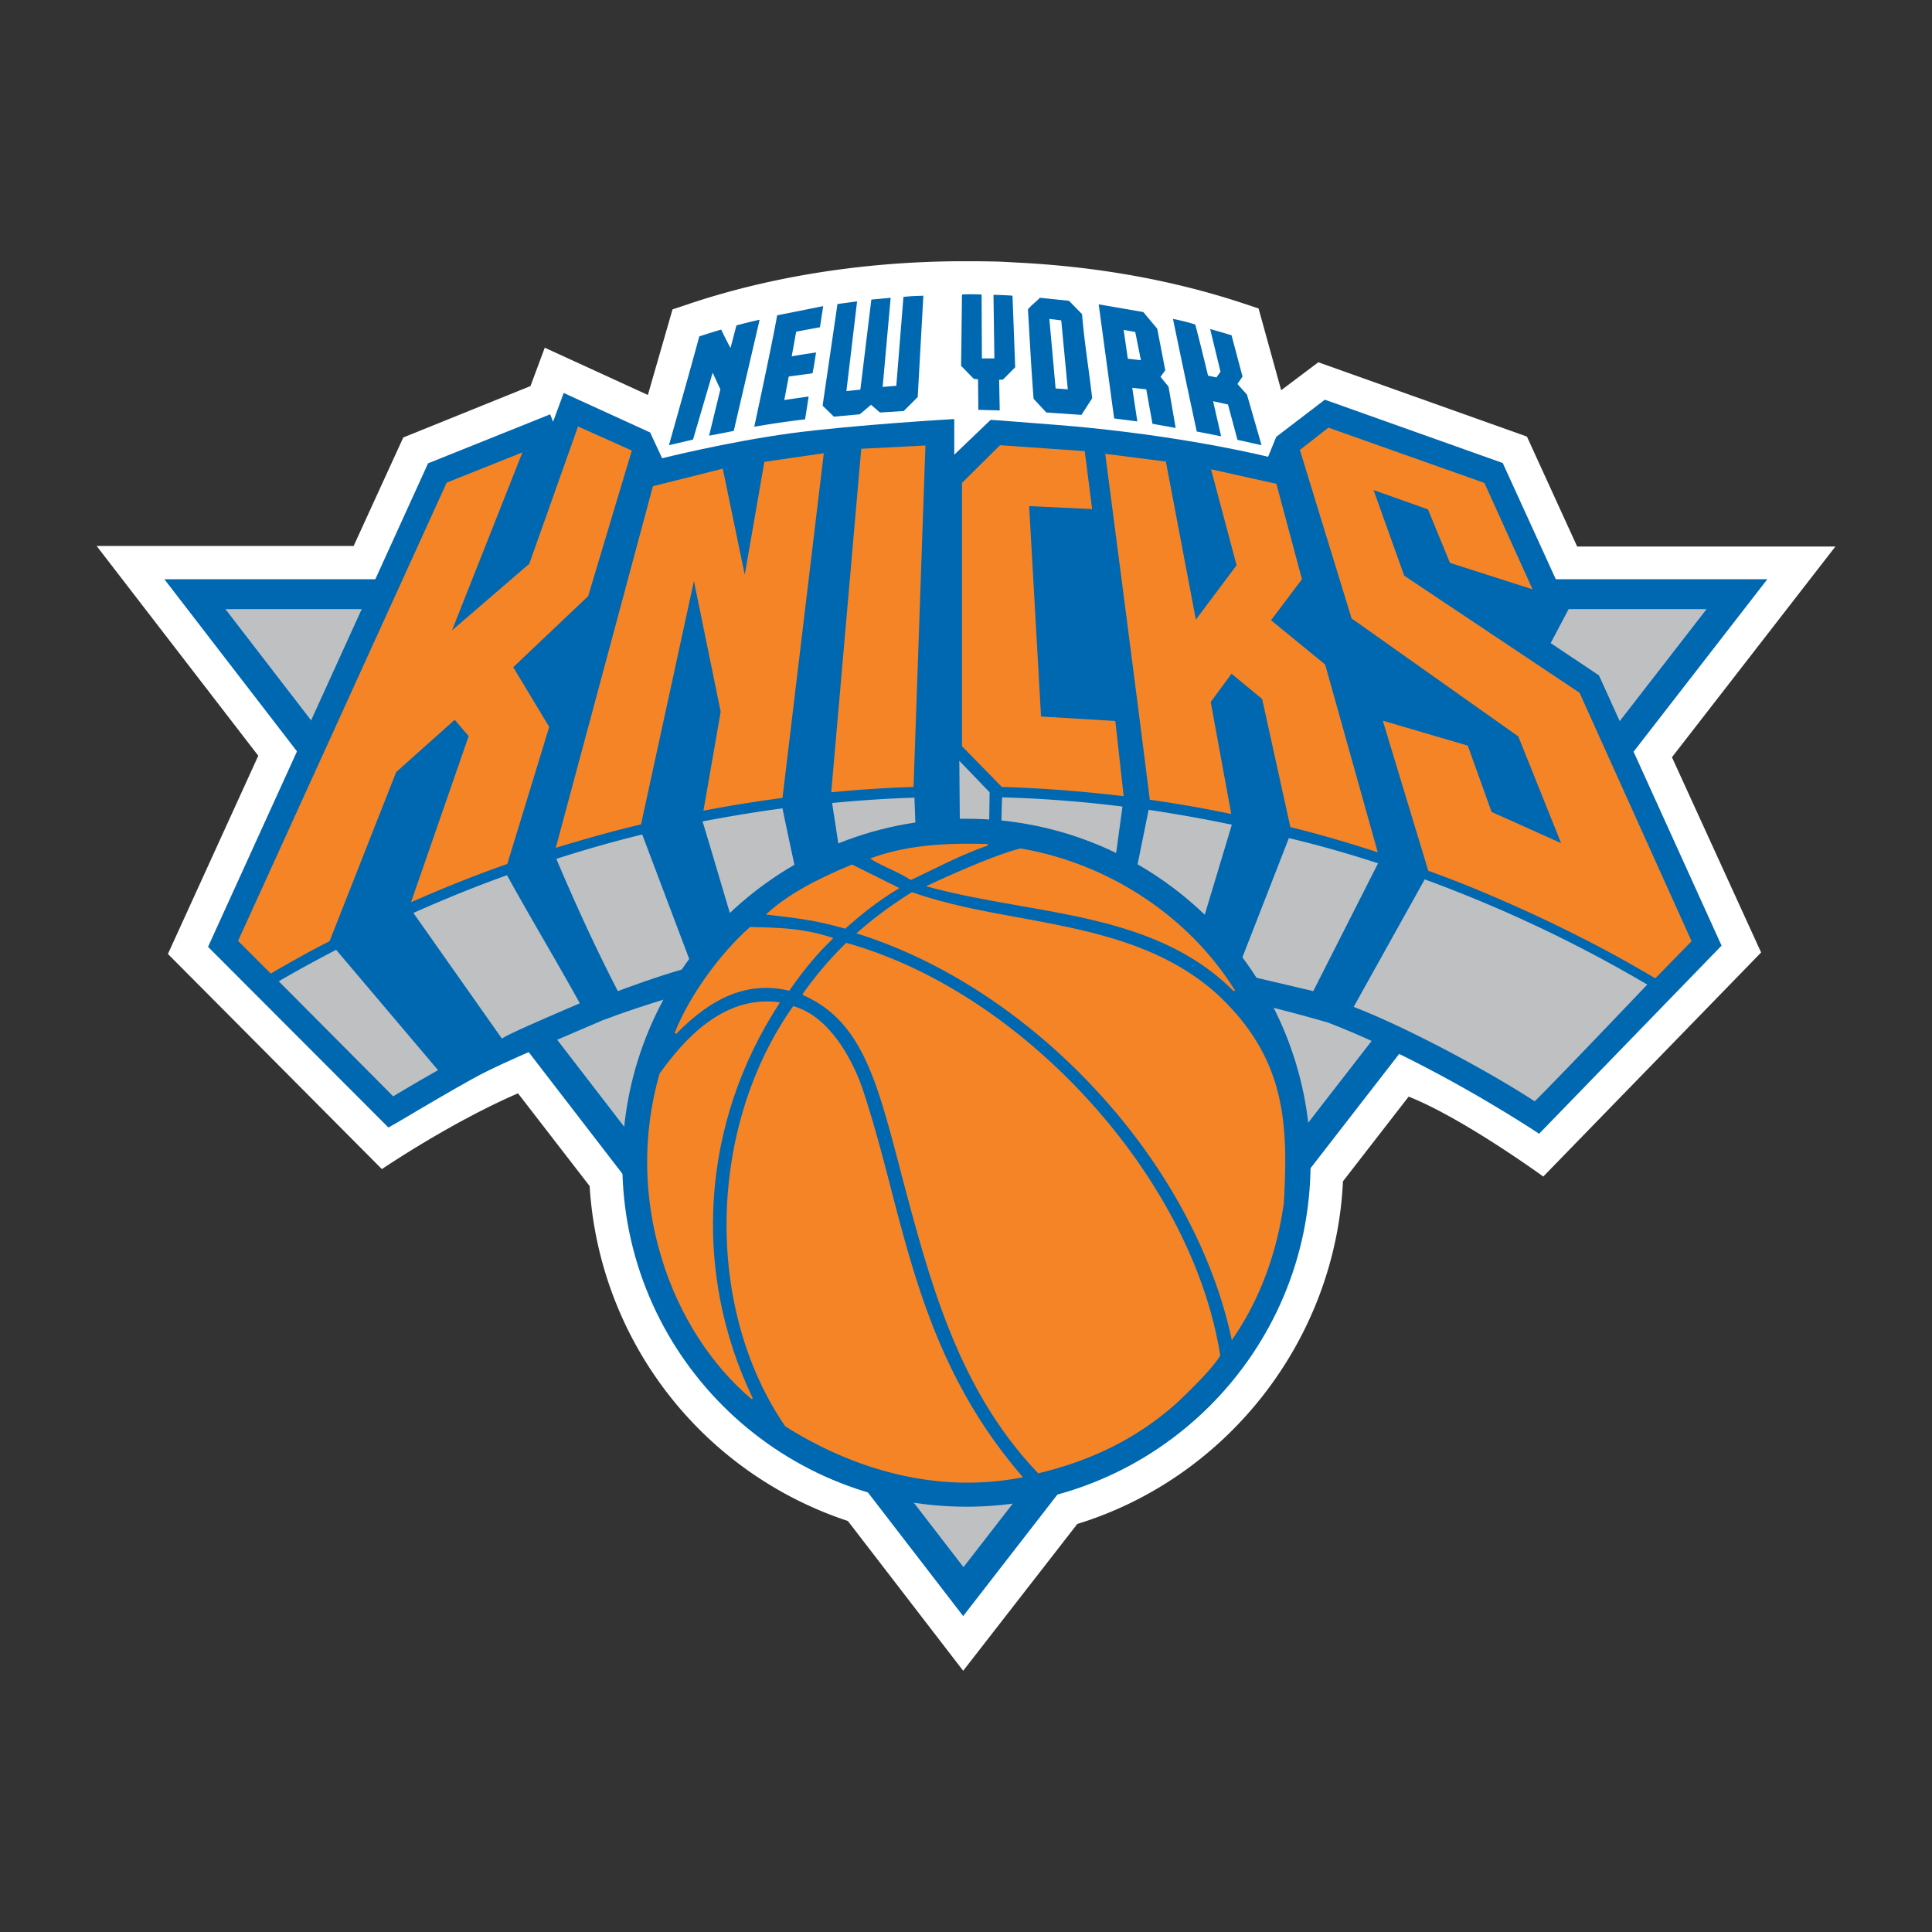 <svg width="150" height="150" fill="none" xmlns="http://www.w3.org/2000/svg"><rect width="100%" height="100%" fill="#333333" stroke="none"/><g clip-path="url(#a)"><path d="M74.78 129.718l-8.951-11.629a29.289 29.289 0 0 1-20.05-26.003l-5.562-7.2C34.934 87.172 29.65 90.77 29.65 90.77L13.037 74.066l7.015-15.39L7.5 42.386h19.958l3.853-8.421 9.876-3.992 1.107-2.976 8.006 3.668 1.915-6.645 1.316-.438c6.345-2.123 13.636-3.277 21.111-3.3.208-.023 2.585.023 2.654.023.277 0 1.453.07 1.453.07 6.322.3 12.252 1.361 17.651 3.138l1.315.438 1.754 6.345 2.884-2.169 16.197 5.768 3.9 8.537h20.05l-12.69 16.36 6.922 15.158-16.913 17.397s-6.206-4.522-10.452-6.206l-5.099 6.575c-.577 12.252-8.93 23.004-20.627 26.604l-8.86 11.398z" fill="#fff"/><path d="M74.804 121.665l57.682-74.364H17.514l57.29 74.364z" fill="#BEC0C2"/><path d="M12.76 44.97l62.02 80.502 62.436-80.501H12.761zm119.726 2.33l-57.682 74.365-57.29-74.364h114.972z" fill="#0067B1"/><path d="M124.157 52.47l-.023-.047-.046-.023-3.692-2.469 1.385-2.63.046-.07-.046-.092-5.076-11.12-.024-.07-.069-.023-13.682-4.869-.092-.022-.07.069-3.622 2.768-.046.023-.023.047-.623 1.523s-5.676-1.431-14.005-2.262c-.854-.092-3.115-.277-6.738-.553l-.346-.023-.37-.024h-.091l-.07.07-2.745 2.63v-2.769s-7.684.439-12.713 1.108c-5.03.692-9.968 1.938-9.968 1.938l-.9-1.938-.023-.07-.07-.023-6.46-2.953-.184-.092-.07.184-.76 2.054-.162-.415-.07-.162-.161.07-9.252 3.714-.07.023-.023.07-17.05 37.47L30.157 87.54l.646-.369c.415-.23 1.015-.6 1.684-.992 1.684-.992 4.015-2.353 5.122-2.907l.231-.116c1.43-.692 2.146-1.038 8.952-3.945l.577-.208s.762-.3 2.17-.761c3.737-1.246 13.45-4.13 22.864-4.13h.116c.369 0 .761 0 1.13.023 6.392.184 13.867 1.546 19.012 2.653 4.938 1.062 8.676 2.1 9.737 2.4l.716.207c4.683 1.8 10.405 4.8 15.712 8.191l.669.439 14.167-14.606-9.506-20.95z" fill="#0067B1"/><path d="M122.634 53.784l-13.613-9.09-2.377-6.645 4.223 1.5 1.707 4.153 6.414 2.053-3.737-8.26-12.114-4.292-2.215 1.73 4.015 13.083 12.944 9.16 3.322 8.283-5.399-2.422-1.845-5.146-6.599-1.938 3.53 11.652a93.96 93.96 0 0 1 3.253 1.246c2.93 1.2 5.815 2.515 8.629 3.945a98.321 98.321 0 0 1 5.746 3.161l2.815-2.884-8.699-19.289zm-91.876 6.161l4.545-4.06 1.084 1.268-4.476 12.898a104.954 104.954 0 0 1 7.476-2.977l3.253-10.636-2.792-4.638 5.815-5.514 3.391-11.306-4.176-1.869-3.784 10.66-5.999 5.168 5.468-13.82-5.883 2.353L18.483 73.05l2.538 2.538c1.5-.876 3.022-1.73 4.568-2.515l5.169-13.128zM71.85 34.588l-4.983.254-2.33 26.672a97.968 97.968 0 0 1 6.39-.416l.923-26.51zm14.744 21.388l-5.768-.346-.923-16.335 4.891.23-.576-4.499-6.576-.461-2.953 2.93v20.443l3.091 3.16c3.184.093 6.345.347 9.46.716l-.646-5.838zM53.877 45.109l2.076 10.152-1.338 7.683c2.007-.392 4.06-.715 6.114-.992h.023l3.207-26.764-4.614.669-1.523 8.767-1.707-8.237-5.422 1.362-7.545 28.08c2.169-.67 4.384-1.292 6.622-1.823l4.107-18.897zM94 54.5l1.616-2.192 2.376 1.961 2.192 9.944a95.602 95.602 0 0 1 6.784 1.962l-4.084-14.582-4.2-3.438 2.4-3.184-1.984-7.407-5.076-1.13 1.984 7.452-3.161 4.222-2.33-12.274-4.707-.6s2.353 17.997 3.46 26.857c2.123.3 4.223.669 6.323 1.107L94 54.5z" fill="#F58426"/><path d="M65.251 66.59s1.962-1.154 5.861-1.569l-.115-3.092a98.91 98.91 0 0 0-6.391.415c.184 1.2.46 3 .645 4.246zm12.46-1.777c1.592.185 3.3.716 4.8 1.13 1.36.324 2.814.9 3.99 1.431l.647-4.753a95.71 95.71 0 0 0-9.344-.715c-.047.946-.047 2.238-.093 2.907zm-20.604 7.522c1.822-1.361 2.907-2.746 4.845-3.922-.37-1.73-.854-3.946-1.2-5.653-2.076.277-4.153.623-6.206 1.015.784 2.561 1.776 5.999 2.56 8.56zm30.963-3.991c1.777 1.038 3.162 2.191 4.754 3.737l.323.231 2.492-8.283a114.17 114.17 0 0 0-6.46-1.154l-1.108 5.469zm7.915 7.198l5.976 1.408 5.03-9.922a88.042 88.042 0 0 0-6.922-1.96l-4.084 10.474zM47.97 76.95c1.569-.577 3.738-1.362 5.768-1.892L49.862 64.79a95.398 95.398 0 0 0-6.668 1.892c1.453 3.438 3.069 6.968 4.776 10.268zm-8.999 3.691c.347-.3 3.738-1.753 6.046-2.745-1.754-3.184-3.877-6.715-5.653-9.945-2.515.9-4.823 1.846-7.268 2.93l6.875 9.76zm-8.444 4.477a163.231 163.231 0 0 1 3.484-2.03l-7.914-9.345c-1.5.784-3 1.592-4.453 2.445l8.883 8.93zm74.572-6.945c4.753 1.845 11.398 5.56 14.051 7.337 1.223-1.177 7.822-8.099 8.745-9.068a105.631 105.631 0 0 0-17.282-8.168l-5.514 9.899zM76.788 64.675l-2.261-.092-.046-5.515 2.353 2.446-.046 3.16z" fill="#BEC0C2"/><path d="M75.035 63.567c-14.744 0-26.719 11.952-26.719 26.719 0 14.744 11.952 26.695 26.719 26.695 14.743 0 26.718-11.951 26.718-26.695S89.778 63.567 75.035 63.567z" fill="#0067B1"/><path d="M76.673 65.575c-2.054.715-4.015 1.753-5.976 2.653-1.338-.807-2.1-.992-3-1.592 2.815-.992 5.838-1.153 8.976-1.061z" fill="#F58426"/><path d="M70.697 68.32l-.023-.023a13.418 13.418 0 0 0-1.685-.876c-.461-.231-.876-.416-1.315-.693l-.115-.069.115-.046c3.023-1.108 6.253-1.154 8.999-1.084l.023.115c-1.523.53-3.023 1.246-4.476 1.961-.485.23-.993.485-1.5.715h-.023zm-2.861-1.638c.392.254.761.416 1.2.623.461.23.992.462 1.66.877.485-.23.993-.462 1.454-.692 1.362-.646 2.746-1.315 4.177-1.846-2.63-.07-5.63.023-8.491 1.038zM95.8 76.904c-6.299-6.346-15.736-5.884-23.742-8.122 0 0 4.707-2.238 7.153-2.861 6.552 1.107 12.874 5.03 16.59 10.983z" fill="#F58426"/><path d="M95.777 76.95c-4.476-4.5-10.636-5.584-16.59-6.622-2.376-.416-4.845-.854-7.129-1.477l-.161-.046.161-.07c.046-.022 4.753-2.26 7.153-2.86h.046c6.853 1.176 13.06 5.283 16.635 11.028l-.115.047zm-23.534-8.168c2.238.623 4.637 1.038 6.945 1.43 5.791 1.016 11.79 2.054 16.243 6.276-3.6-5.445-9.621-9.344-16.243-10.498-2.123.554-6.092 2.4-6.945 2.792zM60.43 77.873c-6.046 9.275-6.853 20.696-2.054 30.71-6.23-5.215-9.921-15.344-7.13-25.173 2.285-3.184 5.238-6.022 9.183-5.537z" fill="#F58426"/><path d="M58.353 108.629c-3.138-2.653-5.63-6.507-6.968-10.89-1.454-4.707-1.523-9.668-.185-14.352v-.023c1.892-2.63 4.915-6.091 9.252-5.56l.093.022-.046.093c-6.046 9.275-6.807 20.742-2.054 30.641l-.092.069zm-7.037-25.196c-1.316 4.638-1.246 9.575.184 14.26 1.315 4.245 3.669 8.006 6.691 10.636-4.637-9.852-3.83-21.204 2.123-30.41-4.2-.439-7.153 2.93-8.998 5.514z" fill="#F58426"/><path d="M66.913 84.472c3.253 9.69 3.969 20.419 12.413 30.179-6.575 1.338-13.082-.646-18.296-3.922-6.438-9.391-5.838-23.397.6-32.51 3.137.877 4.845 4.984 5.283 6.253z" fill="#F58426"/><path d="M75.104 115.112c-4.707 0-9.575-1.499-14.12-4.36l-.024-.023c-6.299-9.184-6.022-23.189.6-32.58l.023-.046.046.023c3.438.992 5.122 5.769 5.307 6.322.854 2.538 1.523 5.077 2.215 7.753 1.938 7.476 3.969 15.182 10.198 22.404l.07.092-.116.023a22.722 22.722 0 0 1-4.2.392zm-14.029-4.453c5.838 3.692 12.275 5.099 18.136 3.946-6.184-7.199-8.191-14.905-10.152-22.358-.692-2.676-1.362-5.214-2.215-7.752-.185-.531-1.846-5.215-5.192-6.207-6.575 9.344-6.83 23.257-.577 32.371z" fill="#F58426"/><path d="M62.39 77.18a27.796 27.796 0 0 1 3.323-3.899c13.682 3.853 26.719 18.043 28.957 31.979-.647 1.062-2.215 2.515-3.254 3.577-3.391 3.068-7.152 4.637-10.752 5.491-6.39-6.622-8.49-15.228-10.752-23.72-1.73-6.506-2.93-11.42-7.522-13.404v-.024z" fill="#F58426"/><path d="M80.641 114.42l-.023-.023c-6.16-6.414-8.375-14.744-10.521-22.796l-.37-1.43c-1.684-6.369-2.907-10.96-7.36-12.898l-.023-.023-.023-.093.023-.023a28.479 28.479 0 0 1 3.323-3.899l.023-.023h.046c6.668 1.869 13.336 6.23 18.804 12.229 5.492 6.045 9.137 13.082 10.199 19.796v.023l-.023.023c-.554.9-1.777 2.123-2.769 3.092-.185.162-.346.346-.508.485-3 2.699-6.53 4.499-10.775 5.514l-.023.046zM62.46 77.18c4.453 1.962 5.699 6.576 7.383 12.967l.37 1.431c2.122 8.03 4.337 16.359 10.451 22.704 4.223-1.015 7.707-2.792 10.683-5.469.162-.161.323-.323.508-.484.969-.969 2.192-2.146 2.745-3.046-1.084-6.69-4.683-13.705-10.175-19.727-5.445-5.976-12.09-10.314-18.712-12.183a28.863 28.863 0 0 0-3.253 3.807z" fill="#F58426"/><path d="M94.347 77.111c-6.6-5.837-15.805-5.076-23.535-7.799-1.5.923-2.953 1.985-4.2 3.115 13.683 4.292 26.096 17.674 29.05 31.495 2.146-3.092 3.438-6.691 3.968-10.521.346-5.86.277-11.19-5.283-16.29z" fill="#F58426"/><path d="M95.639 104.084l-.023-.139c-1.43-6.668-5.146-13.52-10.498-19.289-5.33-5.768-11.906-10.083-18.528-12.16l-.115-.022.092-.07c1.269-1.13 2.722-2.192 4.2-3.114l.022-.024h.023c2.677.946 5.56 1.477 8.376 1.985 5.33.992 10.844 2.007 15.182 5.814 5.491 5.03 5.653 10.152 5.306 16.336-.553 3.968-1.892 7.522-3.968 10.544l-.07.139zM66.75 72.404c6.6 2.1 13.152 6.415 18.459 12.16 5.306 5.745 9.044 12.575 10.498 19.197 2.03-2.977 3.346-6.46 3.876-10.36.346-6.138.185-11.237-5.26-16.244-4.315-3.807-9.806-4.822-15.113-5.791-2.792-.508-5.7-1.038-8.376-1.984a30.17 30.17 0 0 0-4.084 3.022zm-2.167.462c-1.316 1.269-2.308 2.515-3.346 3.968h-.023c-3.623-.807-6.484 1.062-8.768 3.392 1.085-2.769 3.392-6.045 5.815-8.19 2.238.091 3.876.045 6.322.83z" fill="#F58426"/><path d="M52.492 80.272l-.115-.069c1.107-2.815 3.46-6.114 5.837-8.214l.023-.023h.024c.276.023.53.023.807.023 1.892.07 3.392.115 5.538.808l.092.023-.07.092c-1.176 1.13-2.145 2.284-3.322 3.968l-.023.047-.07-.023c-3.022-.693-5.79.369-8.72 3.368zm5.792-8.168c-2.261 2.008-4.523 5.123-5.653 7.845 2.884-2.838 5.606-3.853 8.606-3.184 1.154-1.638 2.1-2.769 3.253-3.876-2.1-.646-3.553-.692-5.399-.761-.3-.024-.554-.024-.807-.024zm7.268-.092c1.292-1.154 2.538-2.169 4.107-3.092l-3.508-1.73c-2.33.946-4.845 2.192-6.552 3.76 2.653.3 3.784.462 5.953 1.062z" fill="#F58426"/><path d="M65.575 72.081h-.023c-2.17-.6-3.3-.761-5.953-1.061l-.139-.023.116-.092c1.453-1.339 3.6-2.561 6.575-3.784h.024l.023.023 3.622 1.8-.092.069c-1.684 1.015-3.023 2.122-4.107 3.091l-.046-.023zm-5.838-1.176c2.538.3 3.669.461 5.791 1.038 1.062-.946 2.354-2.03 3.992-3.023l-3.368-1.684c-2.885 1.177-4.984 2.376-6.415 3.669z" fill="#F58426"/><path d="M71.25 30.827l-1.084 1.084-1.846.116-.692-.6-.877.738-2.007.185-.877-.854 1.154-7.891 1.523-.208-.83 6.968 1.084-.115.853-6.991 1.5-.139-.623 6.922 1.061-.092.554-6.899c.646-.069.97-.069 1.546-.092l-.438 7.868zm4.961-7.96l.023 4.96h.97l-.07-4.937s1.015.023 1.477.069l.208 5.56-.946.947-.3.023.046 2.376-1.662-.046-.023-2.377-.323-.023-.992-1.015.07-5.537c.507-.047 1.522 0 1.522 0zm-12.298.9l-.253 1.638-1.846.346-.346 1.915a53.603 53.603 0 0 1 1.892-.3c-.116.715-.139.946-.277 1.615l-1.846.254-.346 1.823 1.892-.277s-.185 1.223-.277 1.776a67.536 67.536 0 0 0-3.946.577s1.43-6.622 1.777-8.652l3.576-.715zm-6.945 9.69l-1.915.37.877-3.6-.6-1.292-1.523 5.191-1.869.439c.785-2.815 1.593-5.63 2.354-8.445.646-.208 1.13-.37 1.707-.53.208.484.716 1.43.716 1.43l.461-1.754s1.2-.323 1.8-.438l-2.008 8.63zM84.01 24.39c.185 2.26.554 4.43.785 6.53l-.831 1.291-2.723-.184-.992-1.062c-.184-2.307-.3-4.637-.438-6.945.254-.323.623-.577.923-.9l2.26.231 1.016 1.038zm-2.538.369l.485 5.399.946.069-.508-5.353-.923-.115zm11.328.438c.347 1.292.993 3.969.993 3.969l.646.138.323-.438-.808-3.323s.808.23 1.662.485l.853 3.207-.392.577.739.83 1.13 3.923-1.869-.416-.738-2.745-1.154-.254.623 2.723-1.892-.37a925.153 925.153 0 0 1-1.846-8.744s.97.184 1.73.438zm-2.953.323l.624 3.23-.37.508.623.761.554 3.207-1.8-.323-.484-2.676-1.085-.116.393 2.608-1.8-.231-1.2-8.86 3.461.6 1.084 1.292zm-2.607.092l.323 2.238 1.016.116-.439-2.192-.9-.162z" fill="#0067B1"/></g><defs><clipPath id="a"><path fill="#fff" transform="translate(7.5 20.282)" d="M0 0h135v109.435H0z"/></clipPath></defs></svg>